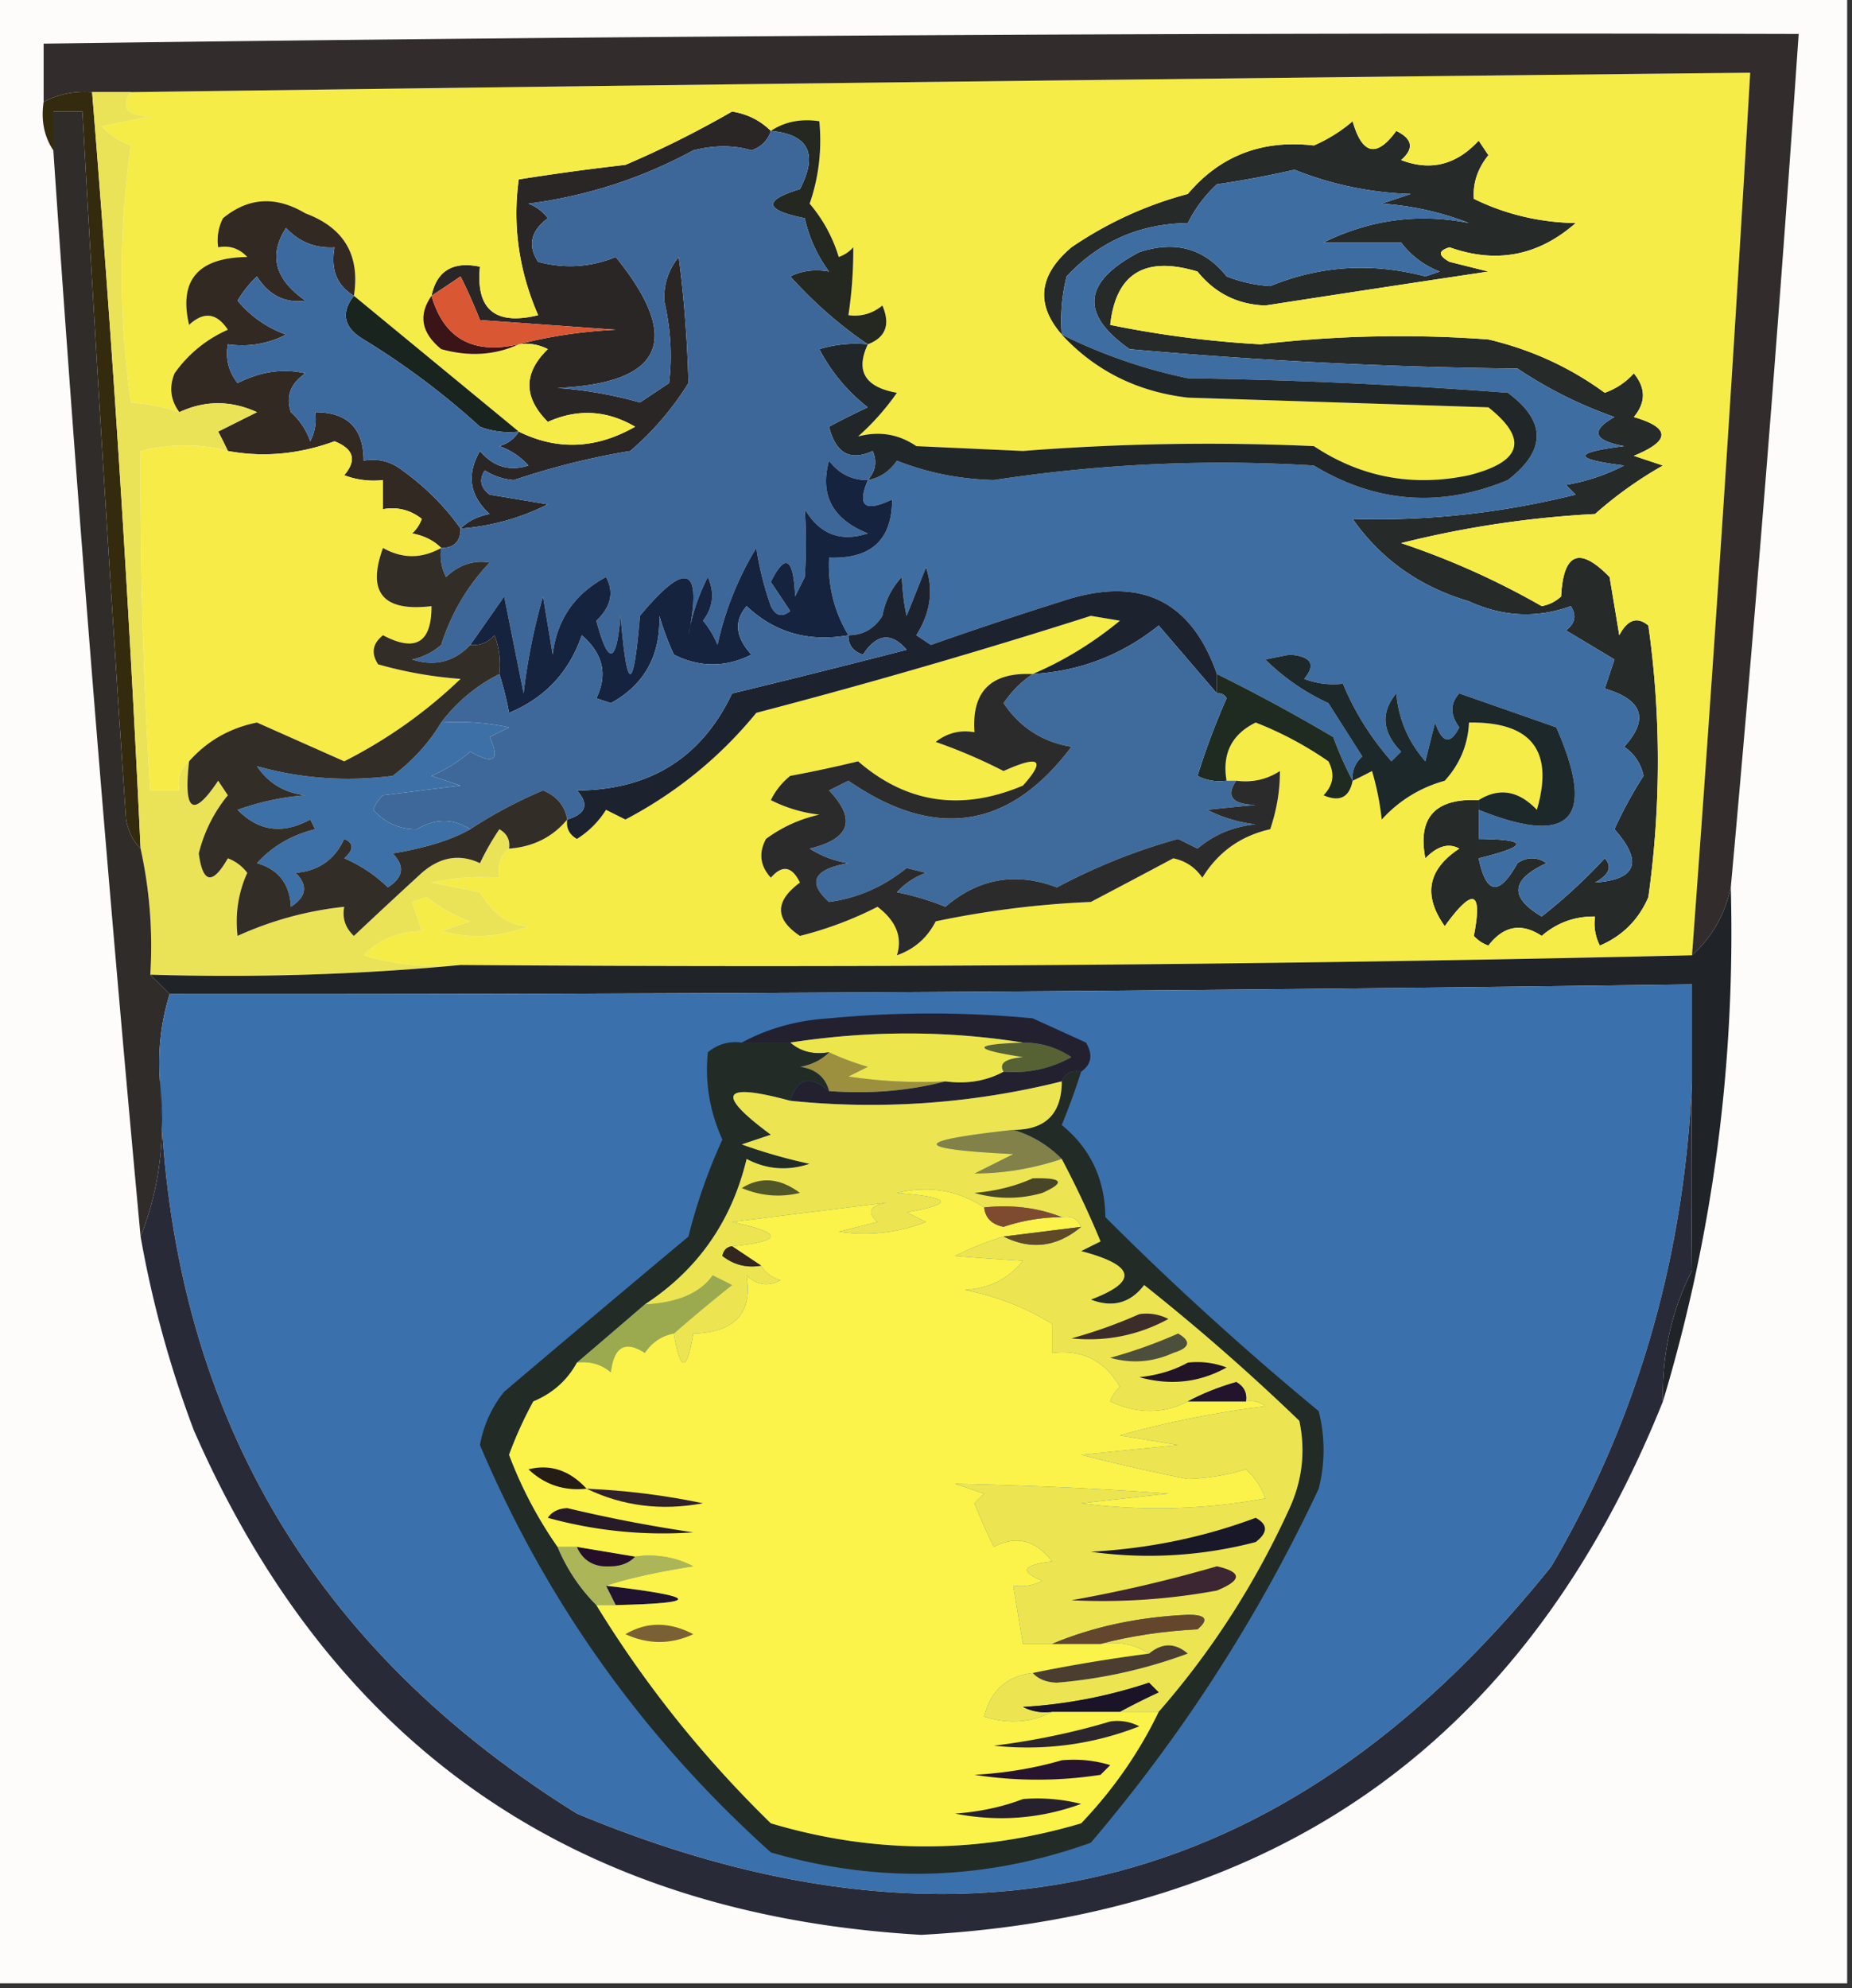 <svg xmlns="http://www.w3.org/2000/svg" width="191" height="205" style="shape-rendering:geometricPrecision;text-rendering:geometricPrecision;image-rendering:optimizeQuality;fill-rule:evenodd;clip-rule:evenodd"><rect width="100%" height="100%" fill="#333333" stroke="none"/><path style="opacity:1" fill="#fdfcfb" d="M-.5-.5h191v205H-.5V-.5z"/><path style="opacity:1" fill="#2a2626" d="M79.5 13.5c-.311.978-.978 1.645-2 2-1.826-.544-3.826-.544-6 0-5.3 2.88-10.966 4.714-17 5.5a4.452 4.452 0 0 1 2 1.5c-1.77 1.32-2.103 2.82-1 4.5 2.73.728 5.397.562 8-.5 6.907 8.515 4.907 13.015-6 13.5 2.926.218 5.76.718 8.5 1.5l3-2c.337-2.769.17-5.602-.5-8.5-.046-1.728.454-3.228 1.5-4.5.547 4.195.88 8.529 1 13a30.243 30.243 0 0 1-6 7 76.919 76.919 0 0 0-12 3 6.288 6.288 0 0 1-3-1c-.617.95-.45 1.782.5 2.5l6 1a23.898 23.898 0 0 1-9 2.5c.763-.768 1.763-1.268 3-1.5-2.076-1.884-2.41-4.05-1-6.5 1.369 1.624 3.035 2.124 5 1.5a7.291 7.291 0 0 0-3-2c.916-.278 1.583-.778 2-1.5 3.968 1.963 7.968 1.797 12-.5-2.923-1.71-5.923-1.877-9-.5-2.535-2.542-2.535-5.042 0-7.5a4.932 4.932 0 0 0-3-.5c3.141-.821 6.475-1.321 10-1.5l-14-1a54.513 54.513 0 0 0-2-4.5 186.2 186.2 0 0 1-3 2c.548-2.584 2.215-3.584 5-3-.438 4.408 1.562 6.075 6 5-1.987-4.575-2.654-9.242-2-14a247.5 247.5 0 0 1 11-1.5c3.793-1.626 7.46-3.46 11-5.5 1.573.252 2.906.918 4 2z"/><path style="opacity:1" fill="#262a28" d="M152.5 82.5v4c5.182.057 5.182.724 0 2 .775 3.751 2.109 3.918 4 .5 1-.667 2-.667 3 0-3.691 1.69-3.857 3.524-.5 5.5a55.927 55.927 0 0 0 6.5-6c.793.855.46 1.689-1 2.5 4.303-.312 4.969-2.145 2-5.5a43.3 43.3 0 0 1 3-5.5c-.259-1.261-.926-2.261-2-3 2.594-2.848 1.927-4.848-2-6l1-3-5-3c.951-.718 1.117-1.55.5-2.5-3.509 1.266-7.009 1.1-10.5-.5-5.075-1.495-9.075-4.328-12-8.5 7.645.244 15.311-.59 23-2.5l-1-1a20.625 20.625 0 0 0 6-2c-5.333-.667-5.333-1.333 0-2-3.168-.582-3.501-1.582-1-3a44.357 44.357 0 0 1-10-5 508.95 508.95 0 0 1-40-2c-5.155-3.617-4.822-6.95 1-10 3.705-1.223 6.705-.39 9 2.5a14.98 14.98 0 0 0 4.5 1c5.159-2.114 10.492-2.447 16-1l1.5-.5a8.908 8.908 0 0 1-4-3h-8c4.824-2.368 9.824-3.035 15-2a29.948 29.948 0 0 0-9-2l3-1a35.08 35.08 0 0 1-12-2.5 100.677 100.677 0 0 1-8 1.5 13.923 13.923 0 0 0-3 4c-4.965.067-9.132 1.9-12.5 5.5a18.452 18.452 0 0 0-.5 6c-2.721-3.131-2.387-6.131 1-9a38.933 38.933 0 0 1 12-5.5c3.34-3.95 7.673-5.617 13-5a15.653 15.653 0 0 0 4-2.5c.979 3.453 2.479 3.786 4.5 1 1.688.825 1.855 1.825.5 3 3.025 1.174 5.692.507 8-2l1 1.5c-1.115 1.393-1.615 2.893-1.5 4.5 3.267 1.601 6.767 2.434 10.5 2.5-3.849 3.383-8.182 4.216-13 2.5-1.196.346-1.196.846 0 1.5l4 1a4586.247 4586.247 0 0 0-23 3.5c-2.87-.102-5.203-1.268-7-3.5-5.423-1.638-8.423.195-9 5.5a106.437 106.437 0 0 0 15.5 2 123.93 123.93 0 0 1 23.5-.5c4.415 1.042 8.415 2.876 12 5.5a7.292 7.292 0 0 0 3-2c1.247 1.506 1.247 3.006 0 4.5 3.799 1.114 3.799 2.447 0 4l3 1a40.954 40.954 0 0 0-7 5 104.392 104.392 0 0 0-20 3 80.6 80.6 0 0 1 14.5 6.5 3.942 3.942 0 0 0 2-1c.237-4.516 1.903-5.182 5-2l1 6c.853-1.625 1.853-1.958 3-1 1.305 9.29 1.305 18.623 0 28-1 2.333-2.667 4-5 5a4.934 4.934 0 0 1-.5-3c-2.1-.023-3.933.644-5.5 2-2.098-1.378-3.932-1.044-5.5 1a3.646 3.646 0 0 1-1.5-1c.918-4.703-.082-5.037-3-1-2.262-3.19-1.762-5.856 1.5-8-1.087-.605-2.254-.272-3.5 1-.817-4.211 1.016-6.211 5.5-6z"/><path style="opacity:1" fill="#3e6da2" d="M152.5 83.5c9.515 3.83 12.181.997 8-8.5a19337.67 19337.67 0 0 0-10-3.5c-.952 1.033-.952 2.2 0 3.5-.924 1.811-1.757 1.645-2.5-.5l-1 4c-1.751-1.99-2.751-4.323-3-7-1.631 1.98-1.465 3.98.5 6l-1 1c-2.149-2.458-3.816-5.125-5-8a8.435 8.435 0 0 1-4-.5c1.241-1.487.741-2.32-1.5-2.5l-2.5.5a22.716 22.716 0 0 0 6.5 4.5l3.5 5.5c-.752.67-1.086 1.504-1 2.5a36.287 36.287 0 0 1-2-4.5 182.87 182.87 0 0 0-12-6.5c-2.677-7.671-8.01-10.171-16-7.5A417.585 417.585 0 0 0 96 66.5l-1.5-1c1.461-2.31 1.794-4.644 1-7l-2 5c-.249-1.082-.415-2.415-.5-4-1.044 1.123-1.71 2.456-2 4-.816 1.323-1.983 1.99-3.5 2-1.468-2.416-2.135-5.083-2-8 4.343.153 6.51-1.847 6.5-6-2.808 1.36-3.64.693-2.5-2 1.235-.221 2.235-.888 3-2 3.138 1.244 6.472 1.911 10 2a155.382 155.382 0 0 1 33-1.5c6.417 3.875 13.084 4.375 20 1.5 3.98-3.065 3.98-6.065 0-9a546.726 546.726 0 0 0-33-1.5 53.816 53.816 0 0 1-13-4.5 18.452 18.452 0 0 1 .5-6c3.368-3.6 7.535-5.433 12.5-5.5a13.923 13.923 0 0 1 3-4c2.688-.392 5.355-.892 8-1.5a35.08 35.08 0 0 0 12 2.5l-3 1c3.123.206 6.123.873 9 2-5.176-1.035-10.176-.368-15 2h8a8.908 8.908 0 0 0 4 3l-1.5.5c-5.508-1.447-10.841-1.114-16 1a14.98 14.98 0 0 1-4.5-1c-2.295-2.89-5.295-3.723-9-2.5-5.822 3.05-6.155 6.383-1 10a508.95 508.95 0 0 0 40 2 44.357 44.357 0 0 0 10 5c-2.501 1.418-2.168 2.418 1 3-5.333.667-5.333 1.333 0 2a20.625 20.625 0 0 1-6 2l1 1c-7.689 1.91-15.355 2.744-23 2.5 2.925 4.172 6.925 7.005 12 8.5 3.491 1.6 6.991 1.766 10.5.5.617.95.451 1.782-.5 2.5l5 3-1 3c3.927 1.152 4.594 3.152 2 6 1.074.739 1.741 1.739 2 3a43.3 43.3 0 0 0-3 5.5c2.969 3.355 2.303 5.188-2 5.5 1.46-.811 1.793-1.645 1-2.5a55.927 55.927 0 0 1-6.5 6c-3.357-1.976-3.191-3.81.5-5.5-1-.667-2-.667-3 0-1.891 3.418-3.225 3.251-4-.5 5.182-1.276 5.182-1.943 0-2v-3z"/><path style="opacity:1" fill="#f6ec48" d="M174.5 98.5a4132.845 4132.845 0 0 1-127 1 25.87 25.87 0 0 1-10-1c1.559-1.63 3.559-2.464 6-2.5l-1-3 1.5-.5a15.91 15.91 0 0 0 4.5 2.5l-3 1c3.054.821 6.054.655 9-.5-1.963-.03-3.63-1.197-5-3.5l-5-1a24.939 24.939 0 0 1 7-.5c-.237-1.291.096-2.291 1-3 2.488-.183 4.488-1.183 6-3-.13.876.203 1.543 1 2a9.427 9.427 0 0 0 3-3l2 1c5.262-2.765 9.762-6.432 13.5-11a679.413 679.413 0 0 0 34.5-10l3 .5c-2.798 2.305-5.798 4.138-9 5.5-4.306-.197-6.306 1.803-6 6-1.478-.262-2.811.071-4 1a55.177 55.177 0 0 1 7 3c3.72-1.675 4.386-1.175 2 1.5-6.323 2.67-11.99 1.838-17-2.5a130.58 130.58 0 0 1-7 1.5 7.253 7.253 0 0 0-2 2.5 14.73 14.73 0 0 0 5 1.5 14.437 14.437 0 0 0-5.5 2.5c-.78 1.444-.614 2.777.5 4 1.175-1.355 2.175-1.188 3 .5-2.605 1.93-2.605 3.764 0 5.5a37.517 37.517 0 0 0 8-3c1.922 1.46 2.59 3.127 2 5 1.803-.637 3.136-1.803 4-3.5a97.754 97.754 0 0 1 16-2c2.823-1.483 5.657-2.983 8.5-4.5 1.261.26 2.261.926 3 2 1.625-2.647 3.959-4.314 7-5 .681-2.03 1.014-4.03 1-6-1.356.88-2.856 1.213-4.5 1h-1c-.478-2.778.522-4.778 3-6a36.265 36.265 0 0 1 7.5 4c.684 1.284.517 2.45-.5 3.5 1.657.725 2.657.225 3-1.5.65-.304 1.317-.637 2-1a28.712 28.712 0 0 1 1 5c1.791-1.96 3.957-3.293 6.5-4 1.559-1.717 2.392-3.717 2.5-6 6.446-.087 8.78 2.913 7 9-1.895-1.986-3.895-2.319-6-1-4.484-.211-6.317 1.789-5.5 6 1.246-1.272 2.413-1.605 3.5-1-3.262 2.144-3.762 4.81-1.5 8 2.918-4.037 3.918-3.703 3 1 .414.457.914.79 1.5 1 1.568-2.044 3.402-2.378 5.5-1 1.567-1.356 3.4-2.023 5.5-2a4.934 4.934 0 0 0 .5 3c2.333-1 4-2.667 5-5 1.305-9.377 1.305-18.71 0-28-1.147-.958-2.147-.625-3 1l-1-6c-3.097-3.182-4.763-2.516-5 2a3.942 3.942 0 0 1-2 1 80.6 80.6 0 0 0-14.5-6.5 104.392 104.392 0 0 1 20-3 40.954 40.954 0 0 1 7-5l-3-1c3.799-1.553 3.799-2.886 0-4 1.247-1.494 1.247-2.994 0-4.5a7.292 7.292 0 0 1-3 2c-3.585-2.624-7.585-4.458-12-5.5a123.93 123.93 0 0 0-23.5.5 106.437 106.437 0 0 1-15.5-2c.577-5.305 3.577-7.138 9-5.5 1.797 2.232 4.13 3.398 7 3.5 7.703-1.192 15.37-2.359 23-3.5l-4-1c-1.196-.654-1.196-1.154 0-1.5 4.818 1.716 9.151.883 13-2.5-3.733-.066-7.233-.899-10.5-2.5-.115-1.607.385-3.107 1.5-4.5l-1-1.5c-2.308 2.507-4.975 3.174-8 2 1.355-1.175 1.188-2.175-.5-3-2.021 2.786-3.521 2.453-4.5-1a15.653 15.653 0 0 1-4 2.5c-5.327-.617-9.66 1.05-13 5a38.933 38.933 0 0 0-12 5.5c-3.387 2.869-3.721 5.869-1 9 3.443 3.722 7.777 5.889 13 6.5l31 1c4.14 3.278 3.473 5.612-2 7-5.804 1.224-11.138.224-16-3a244.585 244.585 0 0 0-30 .5l-11-.5c-1.807-1.236-3.807-1.57-6-1a25.522 25.522 0 0 0 4-4.5c-3.295-.578-4.295-2.245-3-5 1.844-.704 2.344-2.037 1.5-4-1.011.837-2.178 1.17-3.5 1 .351-2.37.518-4.703.5-7-.414.457-.914.79-1.5 1a15.268 15.268 0 0 0-3-5.5c.944-2.72 1.277-5.553 1-8.5-1.915-.284-3.581.049-5 1-1.094-1.082-2.427-1.748-4-2a104.387 104.387 0 0 1-11 5.5 247.5 247.5 0 0 0-11 1.5c-.654 4.758.013 9.425 2 14-4.438 1.075-6.438-.592-6-5-2.785-.584-4.452.416-5 3-1.387 1.989-1.053 3.822 1 5.5 2.867.8 5.534.634 8-.5a4.932 4.932 0 0 1 3 .5c-2.535 2.458-2.535 4.958 0 7.5 3.077-1.377 6.077-1.21 9 .5-4.032 2.297-8.032 2.463-12 .5l-17-14c.654-4.183-1.012-7.016-5-8.5-3.05-1.82-5.883-1.653-8.5.5a4.932 4.932 0 0 0-.5 3c1.175-.219 2.175.114 3 1-5.079.058-7.079 2.392-6 7 1.517-1.41 2.85-1.244 4 .5a13.192 13.192 0 0 0-5.5 4.5c-.58 1.428-.412 2.762.5 4a20.677 20.677 0 0 0-5-1c-1.265-8.876-1.265-17.71 0-26.5a7.291 7.291 0 0 1-3-2l5-1c-2.435-.075-3.102-.908-2-2.5 55.665-.752 111.332-1.419 167-2a5590.563 5590.563 0 0 1-6 91z"/><path style="opacity:1" fill="#322d2c" d="M178.5 91.5c-.605 2.805-1.938 5.139-4 7a5590.563 5590.563 0 0 0 6-91c-55.668.581-111.335 1.248-167 2h-4c-1.792-.134-3.458.2-5 1v-6c60.33-.823 120.663-1.156 181-1a3978.143 3978.143 0 0 1-7 88z"/><path style="opacity:1" fill="#3a1417" d="M44.5 30.5c1.28 4.42 4.28 6.087 9 5-2.466 1.134-5.133 1.3-8 .5-2.053-1.678-2.387-3.511-1-5.5z"/><path style="opacity:1" fill="#242820" d="M79.5 13.5c1.419-.951 3.085-1.284 5-1 .277 2.947-.056 5.78-1 8.5a15.268 15.268 0 0 1 3 5.5 3.646 3.646 0 0 0 1.5-1 45.312 45.312 0 0 1-.5 7c1.322.17 2.489-.163 3.5-1 .844 1.963.344 3.296-1.5 4-2.85-1.922-5.517-4.256-8-7 1.216-.596 2.55-.763 4-.5a14.437 14.437 0 0 1-2.5-5.5c-4.168-.836-4.335-1.836-.5-3 1.895-3.643.895-5.643-3-6z"/><path style="opacity:1" fill="#da5734" d="M53.5 35.5c-4.72 1.087-7.72-.58-9-5a186.2 186.2 0 0 0 3-2c.744 1.49 1.41 2.99 2 4.5l14 1c-3.525.179-6.859.679-10 1.5z"/><path style="opacity:1" fill="#322923" d="M36.5 30.5c-1.756-1.052-2.423-2.719-2-5-1.983.117-3.65-.55-5-2-1.823 2.813-1.156 5.313 2 7.5-2.102.283-3.768-.55-5-2.5a11.383 11.383 0 0 0-2 2.5 11.497 11.497 0 0 0 5 3.5 9.864 9.864 0 0 1-6 1c-.262 1.478.071 2.811 1 4 2.403-1.204 4.736-1.538 7-1-1.54 1.032-2.04 2.365-1.5 4a7.291 7.291 0 0 1 2 3c.483-.948.65-1.948.5-3 3.333 0 5 1.667 5 5 1.478-.262 2.811.071 4 1 2.382 1.715 4.382 3.715 6 6 0 1.333-.667 2-2 2-.763-.768-1.763-1.268-3-1.5.457-.414.79-.914 1-1.5-1.189-.929-2.522-1.262-4-1v-3a8.434 8.434 0 0 1-4-.5c1.321-1.544.988-2.711-1-3.5-3.687 1.345-7.354 1.678-11 1a44.358 44.358 0 0 0-1-2l4-2c-2.699-1.23-5.365-1.23-8 0-.912-1.238-1.08-2.572-.5-4a13.192 13.192 0 0 1 5.5-4.5c-1.15-1.744-2.483-1.91-4-.5-1.079-4.608.921-6.942 6-7-.825-.886-1.825-1.219-3-1a4.932 4.932 0 0 1 .5-3c2.617-2.153 5.45-2.32 8.5-.5 3.988 1.484 5.654 4.317 5 8.5z"/><path style="opacity:1" fill="#1a241e" d="m36.5 30.5 17 14a8.434 8.434 0 0 1-4-.5 78.713 78.713 0 0 0-12-9c-2.048-1.226-2.381-2.726-1-4.5z"/><path style="opacity:1" fill="#3d6a9e" d="M36.5 30.5c-1.381 1.774-1.048 3.274 1 4.5a78.713 78.713 0 0 1 12 9 8.434 8.434 0 0 0 4 .5c-.417.722-1.084 1.222-2 1.5a7.291 7.291 0 0 1 3 2c-1.965.624-3.631.124-5-1.5-1.41 2.45-1.076 4.616 1 6.5-1.237.232-2.237.732-3 1.5-1.618-2.285-3.618-4.285-6-6-1.189-.929-2.522-1.262-4-1 0-3.333-1.667-5-5-5a4.932 4.932 0 0 1-.5 3 7.291 7.291 0 0 0-2-3c-.54-1.635-.04-2.968 1.5-4-2.264-.538-4.597-.204-7 1-.929-1.189-1.262-2.522-1-4a9.864 9.864 0 0 0 6-1 11.497 11.497 0 0 1-5-3.5 11.383 11.383 0 0 1 2-2.5c1.232 1.95 2.898 2.783 5 2.5-3.156-2.187-3.823-4.687-2-7.5 1.35 1.45 3.017 2.117 5 2-.423 2.281.244 3.948 2 5z"/><path style="opacity:1" fill="#342b0e" d="M9.5 9.5a2296.211 2296.211 0 0 1 5 78c-.768-.763-1.268-1.763-1.5-3a6224.22 6224.22 0 0 1-4.5-73h-3v4c-.951-1.419-1.284-3.085-1-5 1.542-.8 3.208-1.134 5-1z"/><path style="opacity:1" fill="#212728" d="M109.5 34.5a53.816 53.816 0 0 0 13 4.5c11.015.168 22.015.668 33 1.5 3.98 2.935 3.98 5.935 0 9-6.916 2.875-13.583 2.375-20-1.5a155.382 155.382 0 0 0-33 1.5c-3.528-.089-6.862-.756-10-2-.765 1.112-1.765 1.779-3 2 .803-.923.97-1.923.5-3-2.306 1.081-3.806.248-4.5-2.5a67.683 67.683 0 0 1 4-2 18.245 18.245 0 0 1-5-6c1.634-.493 3.3-.66 5-.5-1.295 2.755-.295 4.422 3 5a25.522 25.522 0 0 1-4 4.5c2.193-.57 4.193-.236 6 1l11 .5c9.996-.78 19.996-.947 30-.5 4.862 3.224 10.196 4.224 16 3 5.473-1.388 6.14-3.722 2-7l-31-1c-5.223-.611-9.557-2.778-13-6.5z"/><path style="opacity:1" fill="#eae357" d="M9.5 9.5h4c-1.102 1.592-.435 2.425 2 2.5l-5 1a7.291 7.291 0 0 0 3 2c-1.265 8.79-1.265 17.624 0 26.5 1.716.129 3.383.462 5 1 2.635-1.23 5.301-1.23 8 0l-4 2c.363.684.696 1.35 1 2-2.858-.773-5.858-.773-9 0a511.487 511.487 0 0 0 1 35h3c-.237-1.291.096-2.291 1-3-.593 5.219.407 5.886 3 2l1 1.5a15.12 15.12 0 0 0-3 6c.415 3.106 1.415 3.272 3 .5a4.452 4.452 0 0 1 2 1.5c-.923 2.04-1.256 4.207-1 6.5a35.435 35.435 0 0 1 11-3c-.219 1.175.114 2.175 1 3a707.533 707.533 0 0 1 7-6.5c1.902-1.651 3.902-1.984 6-1a26.61 26.61 0 0 1 2-3.5c.797.457 1.13 1.124 1 2-.904.709-1.237 1.709-1 3a24.939 24.939 0 0 0-7 .5l5 1c1.37 2.303 3.037 3.47 5 3.5-2.946 1.155-5.946 1.321-9 .5l3-1a15.91 15.91 0 0 1-4.5-2.5l-1.5.5 1 3c-2.441.036-4.441.87-6 2.5a25.87 25.87 0 0 0 10 1c-10.487.994-21.154 1.328-32 1a46.797 46.797 0 0 0-1-13 2296.211 2296.211 0 0 0-5-78z"/><path style="opacity:1" fill="#3d6798" d="M79.5 13.5c3.895.357 4.895 2.357 3 6-3.835 1.164-3.668 2.164.5 3a14.437 14.437 0 0 0 2.5 5.5c-1.45-.263-2.784-.096-4 .5 2.483 2.744 5.15 5.078 8 7-1.7-.16-3.366.007-5 .5a18.245 18.245 0 0 0 5 6 67.683 67.683 0 0 0-4 2c.694 2.748 2.194 3.581 4.5 2.5.47 1.077.303 2.077-.5 3-1.643.02-2.976-.647-4-2-.98 3.537.354 6.037 4 7.5-2.808.92-4.975.087-6.5-2.5a52.61 52.61 0 0 1 0 7l-1 2c-.166-4.011-1-4.511-2.5-1.5l2 3c-.832.688-1.498.521-2-.5a32.412 32.412 0 0 1-1.5-6 32.466 32.466 0 0 0-4 10 9.468 9.468 0 0 0-1.5-2.5c1.054-1.388 1.22-2.888.5-4.5a20.627 20.627 0 0 0-2 6c1.458-7.1-.208-7.768-5-2-.667 8-1.333 8-2 0-.428 4.998-1.26 5.165-2.5.5 1.514-1.439 1.847-2.939 1-4.5-3.237 1.732-5.07 4.398-5.5 8l-1-6a62.65 62.65 0 0 0-2 10l-2-10a712.541 712.541 0 0 1-3.5 5c-1.66 1.748-3.66 2.248-6 1.5a6.807 6.807 0 0 0 3-1.5c1.025-3.237 2.691-6.07 5-8.5-1.663-.265-3.163.235-4.5 1.5a4.932 4.932 0 0 1-.5-3c1.333 0 2-.667 2-2a23.898 23.898 0 0 0 9-2.5l-6-1c-.95-.718-1.117-1.55-.5-2.5a6.288 6.288 0 0 0 3 1 76.919 76.919 0 0 1 12-3 30.243 30.243 0 0 0 6-7c-.12-4.471-.453-8.805-1-13-1.046 1.272-1.546 2.772-1.5 4.5.67 2.898.837 5.731.5 8.5l-3 2a42.336 42.336 0 0 0-8.5-1.5c10.907-.485 12.907-4.985 6-13.5-2.603 1.062-5.27 1.228-8 .5-1.103-1.68-.77-3.18 1-4.5a4.452 4.452 0 0 0-2-1.5c6.034-.786 11.7-2.62 17-5.5 2.174-.544 4.174-.544 6 0 1.022-.355 1.689-1.022 2-2z"/><path style="opacity:1" fill="#f7eb48" d="M23.5 46.5c3.646.678 7.313.345 11-1 1.988.789 2.321 1.956 1 3.5a8.434 8.434 0 0 0 4 .5v3c1.478-.262 2.811.071 4 1a3.646 3.646 0 0 1-1 1.5c1.237.232 2.237.732 3 1.5-2.018 1.123-4.018 1.123-6 0-1.676 4.59-.01 6.59 5 6 .016 3.774-1.65 4.774-5 3-1.083.865-1.25 1.865-.5 3a42.336 42.336 0 0 0 8.5 1.5 49.645 49.645 0 0 1-12 8.5l-9-4c-2.813.57-5.146 1.904-7 4-.904.709-1.237 1.709-1 3h-3a511.487 511.487 0 0 1-1-35c3.142-.773 6.142-.773 9 0z"/><path style="opacity:1" fill="#15233e" d="M89.5 49.5c-1.14 2.693-.308 3.36 2.5 2 .01 4.153-2.157 6.153-6.5 6-.135 2.917.532 5.584 2 8-4.103.73-7.603-.27-10.5-3-1.328 1.522-1.162 3.19.5 5-2.667 1.333-5.333 1.333-8 0a28.83 28.83 0 0 1-1.5-4c.121 4.1-1.546 7.1-5 9l-1.5-.5c1.194-2.444.694-4.611-1.5-6.5-1.301 3.801-3.801 6.468-7.5 8a32.05 32.05 0 0 0-1-4 8.434 8.434 0 0 0-.5-4c-.67.752-1.504 1.086-2.5 1a712.541 712.541 0 0 0 3.5-5l2 10a62.65 62.65 0 0 1 2-10l1 6c.43-3.602 2.263-6.268 5.5-8 .847 1.561.514 3.061-1 4.5 1.24 4.665 2.072 4.498 2.5-.5.667 8 1.333 8 2 0 4.792-5.768 6.458-5.1 5 2a20.627 20.627 0 0 1 2-6c.72 1.612.554 3.112-.5 4.5a9.468 9.468 0 0 1 1.5 2.5 32.466 32.466 0 0 1 4-10c.31 2.056.81 4.056 1.5 6 .502 1.021 1.168 1.188 2 .5l-2-3c1.5-3.011 2.334-2.511 2.5 1.5l1-2a52.61 52.61 0 0 0 0-7c1.525 2.587 3.692 3.42 6.5 2.5-3.646-1.463-4.98-3.963-4-7.5 1.024 1.353 2.357 2.02 4 2z"/><path style="opacity:1" fill="#1d232e" d="M125.5 69.5v2a2968.346 2968.346 0 0 0-6-7c-3.804 3.046-8.138 4.713-13 5 3.202-1.362 6.202-3.195 9-5.5l-3-.5a679.413 679.413 0 0 1-34.5 10c-3.738 4.568-8.238 8.235-13.5 11l-2-1a9.427 9.427 0 0 1-3 3c-.797-.457-1.13-1.124-1-2 1.944-.578 2.277-1.578 1-3 7.526-.04 12.859-3.374 16-10a1229.556 1229.556 0 0 0 18-4.5c-1.57-1.836-3.07-1.67-4.5.5-1.03-.336-1.53-1.003-1.5-2 1.517-.01 2.684-.677 3.5-2 .29-1.544.956-2.877 2-4 .085 1.585.251 2.918.5 4l2-5c.794 2.356.461 4.69-1 7l1.5 1a417.585 417.585 0 0 1 13.5-4.5c7.99-2.671 13.323-.171 16 7.5z"/><path style="opacity:1" fill="#302c2a" d="M14.5 87.5a46.797 46.797 0 0 1 1 13l2 2c-.902 2.891-1.236 5.891-1 9 .613 5.771-.054 11.104-2 16a4478.445 4478.445 0 0 1-9-112v-4h3a6224.22 6224.22 0 0 0 4.5 73c.232 1.237.732 2.237 1.5 3z"/><path style="opacity:1" fill="#3d6899" d="M87.5 65.5c-.03.997.47 1.664 1.5 2 1.43-2.17 2.93-2.336 4.5-.5a1229.556 1229.556 0 0 1-18 4.5c-3.141 6.626-8.474 9.96-16 10 1.277 1.422.944 2.422-1 3-.25-1.422-1.083-2.422-2.5-3-2.732 1.165-5.232 2.498-7.5 4-1.763-1.13-3.596-1.13-5.5 0-1.812.007-3.312-.66-4.5-2a3.646 3.646 0 0 1 1-1.5l8-1-3-1a15.653 15.653 0 0 0 4-2.5c2.436 1.39 3.102.89 2-1.5l2-1a24.939 24.939 0 0 0-7-.5 16.989 16.989 0 0 1 6-5 32.05 32.05 0 0 1 1 4c3.699-1.532 6.199-4.199 7.5-8 2.194 1.889 2.694 4.056 1.5 6.5l1.5.5c3.454-1.9 5.121-4.9 5-9a28.83 28.83 0 0 0 1.5 4c2.667 1.333 5.333 1.333 8 0-1.662-1.81-1.828-3.478-.5-5 2.897 2.73 6.397 3.73 10.5 3z"/><path style="opacity:1" fill="#1f2b20" d="M125.5 69.5a182.87 182.87 0 0 1 12 6.5 36.287 36.287 0 0 0 2 4.5c-.343 1.725-1.343 2.225-3 1.5 1.017-1.05 1.184-2.216.5-3.5a36.265 36.265 0 0 0-7.5-4c-2.478 1.222-3.478 3.222-3 6a4.932 4.932 0 0 1-3-.5 75.56 75.56 0 0 1 3-8c-.228-.399-.562-.565-1-.5v-2z"/><path style="opacity:1" fill="#1d282b" d="M152.5 83.5v-1c2.105-1.319 4.105-.986 6 1 1.78-6.087-.554-9.087-7-9-.108 2.283-.941 4.283-2.5 6-2.543.707-4.709 2.04-6.5 4a28.712 28.712 0 0 0-1-5c-.683.363-1.35.696-2 1-.086-.996.248-1.83 1-2.5l-3.5-5.5a22.716 22.716 0 0 1-6.5-4.5l2.5-.5c2.241.18 2.741 1.013 1.5 2.5a8.435 8.435 0 0 0 4 .5c1.184 2.875 2.851 5.542 5 8l1-1c-1.965-2.02-2.131-4.02-.5-6 .249 2.677 1.249 5.01 3 7l1-4c.743 2.145 1.576 2.311 2.5.5-.952-1.3-.952-2.467 0-3.5 3.339 1.168 6.672 2.334 10 3.5 4.181 9.497 1.515 12.33-8 8.5z"/><path style="opacity:1" fill="#3d70a6" d="M45.5 74.5c2.357-.163 4.69.003 7 .5l-2 1c1.102 2.39.436 2.89-2 1.5a15.653 15.653 0 0 1-4 2.5l3 1-8 1c-.457.414-.79.914-1 1.5 1.188 1.34 2.688 2.007 4.5 2 1.904-1.13 3.737-1.13 5.5 0-1.876 1.087-4.542 1.92-8 2.5 1.284 1.297 1.117 2.464-.5 3.5a14.754 14.754 0 0 0-4.5-3c1.006-.896 1.006-1.562 0-2-.972 2.136-2.64 3.303-5 3.5 1.284 1.297 1.117 2.464-.5 3.5-.11-2.348-1.277-3.848-3.5-4.5 1.59-1.745 3.59-2.912 6-3.5l-.5-1c-2.837 1.553-5.337 1.22-7.5-1a26.706 26.706 0 0 1 7-1.5c-2.163-.245-3.83-1.245-5-3 4.51 1.275 9.177 1.609 14 1 2.09-1.588 3.757-3.422 5-5.5z"/><path style="opacity:1" fill="#3e6b9c" d="M125.5 71.5c.438-.065.772.101 1 .5a75.56 75.56 0 0 0-3 8c.948.483 1.948.65 3 .5h1c-1.102 1.592-.435 2.425 2 2.5-1.924.18-3.591.346-5 .5a14.729 14.729 0 0 0 5 1.5c-2.28.212-4.28 1.045-6 2.5l-2-1a61.188 61.188 0 0 0-12.5 5c-4.227-1.602-8.061-.935-11.5 2a28.04 28.04 0 0 0-5-1.5 7.291 7.291 0 0 1 3-2l-2-.5c-2.406 1.942-5.073 3.109-8 3.5-2.268-2.032-1.602-3.365 2-4a10.253 10.253 0 0 1-4-1.5c4.181-1.006 4.848-3.006 2-6l2-1c8.935 6.176 16.601 5.01 23-3.5-2.98-.49-5.313-1.99-7-4.5.84-1.235 1.84-2.235 3-3 4.862-.287 9.196-1.954 13-5 2.023 2.353 4.023 4.686 6 7z"/><path style="opacity:1" fill="#322d27" d="M45.5 56.5a4.932 4.932 0 0 0 .5 3c1.337-1.265 2.837-1.765 4.5-1.5-2.309 2.43-3.975 5.263-5 8.5a6.807 6.807 0 0 1-3 1.5c2.34.748 4.34.248 6-1.5.996.086 1.83-.248 2.5-1a8.434 8.434 0 0 1 .5 4 16.989 16.989 0 0 0-6 5c-1.243 2.078-2.91 3.912-5 5.5-4.823.609-9.49.275-14-1 1.17 1.755 2.837 2.755 5 3-2.4.186-4.734.686-7 1.5 2.163 2.22 4.663 2.553 7.5 1l.5 1c-2.41.588-4.41 1.755-6 3.5 2.223.652 3.39 2.152 3.5 4.5 1.617-1.036 1.784-2.203.5-3.5 2.36-.197 4.028-1.364 5-3.5 1.006.438 1.006 1.104 0 2a14.754 14.754 0 0 1 4.5 3c1.617-1.036 1.784-2.203.5-3.5 3.458-.58 6.124-1.413 8-2.5 2.268-1.502 4.768-2.835 7.5-4 1.417.578 2.25 1.578 2.5 3-1.512 1.817-3.512 2.817-6 3 .13-.876-.203-1.543-1-2a26.61 26.61 0 0 0-2 3.5c-2.098-.984-4.098-.651-6 1a707.533 707.533 0 0 0-7 6.5c-.886-.825-1.219-1.825-1-3a35.435 35.435 0 0 0-11 3c-.256-2.293.077-4.46 1-6.5a4.452 4.452 0 0 0-2-1.5c-1.585 2.772-2.585 2.606-3-.5a15.12 15.12 0 0 1 3-6l-1-1.5c-2.593 3.886-3.593 3.219-3-2 1.854-2.096 4.187-3.43 7-4l9 4a49.645 49.645 0 0 0 12-8.5 42.336 42.336 0 0 1-8.5-1.5c-.75-1.135-.583-2.135.5-3 3.35 1.774 5.016.774 5-3-5.01.59-6.676-1.41-5-6 1.982 1.123 3.982 1.123 6 0z"/><path style="opacity:1" fill="#2c2b2b" d="M106.5 69.5c-1.16.765-2.16 1.765-3 3 1.687 2.51 4.02 4.01 7 4.5-6.399 8.51-14.065 9.676-23 3.5l-2 1c2.848 2.994 2.181 4.994-2 6a10.253 10.253 0 0 0 4 1.5c-3.602.635-4.268 1.968-2 4 2.927-.391 5.594-1.558 8-3.5l2 .5a7.291 7.291 0 0 0-3 2 28.04 28.04 0 0 1 5 1.5c3.439-2.935 7.273-3.602 11.5-2a61.188 61.188 0 0 1 12.5-5l2 1c1.72-1.455 3.72-2.288 6-2.5a14.729 14.729 0 0 1-5-1.5c1.409-.154 3.076-.32 5-.5-2.435-.075-3.102-.908-2-2.5 1.644.213 3.144-.12 4.5-1 .014 1.97-.319 3.97-1 6-3.041.686-5.375 2.353-7 5-.739-1.074-1.739-1.74-3-2a1516.075 1516.075 0 0 1-8.5 4.5 97.754 97.754 0 0 0-16 2c-.864 1.697-2.197 2.863-4 3.5.59-1.873-.078-3.54-2-5a37.517 37.517 0 0 1-8 3c-2.605-1.736-2.605-3.57 0-5.5-.825-1.688-1.825-1.855-3-.5-1.114-1.223-1.28-2.556-.5-4a14.437 14.437 0 0 1 5.5-2.5 14.73 14.73 0 0 1-5-1.5 7.253 7.253 0 0 1 2-2.5 130.58 130.58 0 0 0 7-1.5c5.01 4.338 10.677 5.17 17 2.5 2.386-2.675 1.72-3.175-2-1.5a55.177 55.177 0 0 0-7-3c1.189-.929 2.522-1.262 4-1-.306-4.197 1.694-6.197 6-6z"/><path style="opacity:1" fill="#202428" d="M178.5 91.5c.486 18.186-1.847 35.852-7 53-.115-4.838.885-9.338 3-13.5a802.033 802.033 0 0 1 0-19.5v-10a10768.68 10768.68 0 0 1-157 1l-2-2c10.846.328 21.513-.006 32-1 42.364.317 84.697-.016 127-1 2.062-1.861 3.395-4.195 4-7z"/><path style="opacity:1" fill="#3a71ac" d="M174.5 111.5c-.812 18.225-5.645 34.892-14.5 50-26.983 33.675-60.483 42.175-100.5 25.5-27.936-17.366-42.269-42.533-43-75.5-.236-3.109.098-6.109 1-9 52.336.048 104.67-.285 157-1v10z"/><path style="opacity:1" fill="#232130" d="M111.5 110.5c-.992-.172-1.658.162-2 1a81.156 81.156 0 0 1-28 2c.71-2.342 2.044-2.675 4-1 4.202.317 8.202-.017 12-1 2.235.295 4.235-.039 6-1 2.489.202 4.823-.298 7-1.5-1.525-1.009-3.192-1.509-5-1.5-7.859-1.252-15.859-1.252-24 0h-5c2.703-1.463 5.703-2.296 9-2.5 7-.667 14-.667 21 0 1.851.837 3.684 1.671 5.5 2.5.74 1.249.573 2.249-.5 3z"/><path style="opacity:1" fill="#566234" d="M105.5 107.5c1.808-.009 3.475.491 5 1.5-2.177 1.202-4.511 1.702-7 1.5-.509-.841.157-1.341 2-1.5-5.294-.818-5.294-1.318 0-1.5z"/><path style="opacity:1" fill="#9c903f" d="M85.5 108.5c1.266.59 2.6 1.09 4 1.5l-2 1c3.317.498 6.65.665 10 .5-3.798.983-7.798 1.317-12 1-.38-1.431-1.38-2.264-3-2.5 1.237-.232 2.237-.732 3-1.5z"/><path style="opacity:1" fill="#ede54c" d="M105.5 107.5c-5.294.182-5.294.682 0 1.5-1.843.159-2.509.659-2 1.5-1.765.961-3.765 1.295-6 1a50.464 50.464 0 0 1-10-.5l2-1c-1.4-.41-2.734-.91-4-1.5-1.599.268-2.932-.066-4-1 8.141-1.252 16.141-1.252 24 0z"/><path style="opacity:1" fill="#232b26" d="M76.5 107.5h5c1.068.934 2.401 1.268 4 1-.763.768-1.763 1.268-3 1.5 1.62.236 2.62 1.069 3 2.5-1.956-1.675-3.29-1.342-4 1-7.088-1.92-7.755-.754-2 3.5l-3 1a54.642 54.642 0 0 0 7 2c-2.27.758-4.436.591-6.5-.5-1.543 6.437-5.043 11.437-10.5 15a2506.82 2506.82 0 0 1-7 6c-1.008 1.839-2.508 3.172-4.5 4a40.778 40.778 0 0 0-2.5 5.5 42.918 42.918 0 0 0 5 9.5 18.47 18.47 0 0 0 4 6c5.026 8.202 11.026 15.702 18 22.5 10.64 3.173 21.307 3.173 32 0 3.302-3.456 5.969-7.289 8-11.5 5.473-6.255 9.973-13.255 13.5-21 1.318-2.906 1.652-5.906 1-9a222.106 222.106 0 0 0-16-14c-1.418 1.863-3.251 2.363-5.5 1.5 4.932-1.859 4.599-3.526-1-5l2-1a99.086 99.086 0 0 0-4-8.5 11.445 11.445 0 0 0-5-3c3.333 0 5-1.667 5-5 .342-.838 1.008-1.172 2-1a72.144 72.144 0 0 1-2 5.5c2.955 2.412 4.455 5.579 4.5 9.5a313.027 313.027 0 0 0 22 20 16.242 16.242 0 0 1 0 8 163.225 163.225 0 0 1-23.5 36.5c-10.907 3.906-21.907 4.24-33 1-13.13-11.791-23.13-25.791-30-42a12.011 12.011 0 0 1 2.5-5.5 3419.901 3419.901 0 0 1 19-16 57.45 57.45 0 0 1 3.5-10c-1.313-2.905-1.813-5.905-1.5-9 1.011-.837 2.178-1.17 3.5-1z"/><path style="opacity:1" fill="#292a37" d="M16.5 111.5c.731 32.967 15.064 58.134 43 75.5 40.017 16.675 73.517 8.175 100.5-25.5 8.855-15.108 13.688-31.775 14.5-50a802.033 802.033 0 0 0 0 19.5c-2.115 4.162-3.115 8.662-3 13.5-13.933 34.693-39.433 53.026-76.5 55-35.717-2.074-60.717-19.408-75-52a111.206 111.206 0 0 1-5.5-20c1.946-4.896 2.613-10.229 2-16z"/><path style="opacity:1" fill="#4b3e31" d="M106.5 172.5c3.858-.794 7.858-1.46 12-2 1.358-1.126 2.692-1.126 4 0a50.738 50.738 0 0 1-13.5 3c-1.07-.028-1.903-.361-2.5-1z"/><path style="opacity:1" fill="#20132f" d="M62.5 163.5c9.573 1.132 9.906 1.799 1 2l-1-2z"/><path style="opacity:1" fill="#acb557" d="M57.5 159.5h2c.634 1.447 1.8 2.113 3.5 2 1.07-.028 1.903-.361 2.5-1a9.86 9.86 0 0 1 6 1c-3.736.587-6.736 1.254-9 2l1 2h-2a18.47 18.47 0 0 1-4-6z"/><path style="opacity:1" fill="#260e29" d="m59.5 159.5 6 1c-.597.639-1.43.972-2.5 1-1.7.113-2.866-.553-3.5-2z"/><path style="opacity:1" fill="#9baa4f" d="M69.5 137.5c-1.235.221-2.235.888-3 2-2.018-1.313-3.185-.647-3.5 2-1.011-.837-2.178-1.17-3.5-1a2506.82 2506.82 0 0 0 7-6c3.39-.174 5.723-1.174 7-3l2 1a163.469 163.469 0 0 0-6 5z"/><path style="opacity:1" fill="#fbf349" d="M101.5 124.5c.12 1.086.787 1.753 2 2a19.048 19.048 0 0 1 6-1c.992-.172 1.658.162 2 1l-8 1a31.283 31.283 0 0 0-5 2c2.172.176 4.505.343 7 .5-1.497 1.871-3.497 2.871-6 3 3.284.65 6.284 1.816 9 3.5v3c3.124-.368 5.457.798 7 3.5a3.647 3.647 0 0 0-1 1.5c2.809 1.3 5.476 1.3 8 0h6a2.428 2.428 0 0 1 2 .5 102.595 102.595 0 0 0-15 3l6 1-10 1c3.639.935 7.306 1.768 11 2.5 2.06-.072 4.06-.405 6-1a7.293 7.293 0 0 1 2 3 60.713 60.713 0 0 1-19 .5l9-1a411.149 411.149 0 0 0-22-1l3 1-1 1a54.628 54.628 0 0 0 2 4.5c2.317-1.21 4.317-.71 6 1.5-3.044.359-3.378 1.026-1 2a4.934 4.934 0 0 1-3 .5l1 6h8c1.915-.284 3.581.049 5 1-4.142.54-8.142 1.206-12 2-2.672.328-4.339 1.828-5 4.5 2.539.796 4.872.629 7-.5h11c-2.031 4.211-4.698 8.044-8 11.5-10.693 3.173-21.36 3.173-32 0-6.974-6.798-12.974-14.298-18-22.5h2c8.906-.201 8.573-.868-1-2 2.264-.746 5.264-1.413 9-2a9.86 9.86 0 0 0-6-1l-6-1h-2a42.918 42.918 0 0 1-5-9.5 40.778 40.778 0 0 1 2.5-5.5c1.992-.828 3.492-2.161 4.5-4 1.322-.17 2.489.163 3.5 1 .315-2.647 1.482-3.313 3.5-2 .765-1.112 1.765-1.779 3-2 .667 4 1.333 4 2 0 4.303-.122 6.137-2.122 5.5-6 1.05 1.017 2.216 1.184 3.5.5-.916-.278-1.582-.778-2-1.5l-3-2c5.297-.532 5.297-1.366 0-2.5a4624.11 4624.11 0 0 1 16-2c-1.8.317-2.134.984-1 2l-4 1c3.058.458 6.058.124 9-1l-2-1c5.008-.869 4.675-1.536-1-2 3.272-.788 6.272-.288 9 1.5z"/><path style="opacity:1" fill="#26212d" d="M105.5 185.5a18.453 18.453 0 0 1 6 .5c-4.211 1.534-8.544 1.867-13 1 2.536-.186 4.869-.686 7-1.5z"/><path style="opacity:1" fill="#271530" d="M109.5 181.5a12.93 12.93 0 0 1 5 .5l-1 1a42.479 42.479 0 0 1-13 0c3.195-.181 6.195-.681 9-1.5z"/><path style="opacity:1" fill="#2c272c" d="M114.5 177.5a4.934 4.934 0 0 1 3 .5c-4.785 1.874-9.785 2.54-15 2 4.199-.528 8.199-1.361 12-2.5z"/><path style="opacity:1" fill="#7a6035" d="M64.5 168.5c2.193-1.297 4.527-1.297 7 0-2.311 1.075-4.644 1.075-7 0z"/><path style="opacity:1" fill="#261b27" d="M56.5 156.5c.417-.624 1.084-.957 2-1a149.013 149.013 0 0 0 13 2.5 44.521 44.521 0 0 1-15-1.5z"/><path style="opacity:1" fill="#30212a" d="M60.5 153.5c4.034.172 8.034.672 12 1.5-4.28.798-8.28.298-12-1.5z"/><path style="opacity:1" fill="#251c15" d="M60.5 153.5c-2.327.253-4.327-.414-6-2 2.247-.565 4.247.101 6 2z"/><path style="opacity:1" fill="#828149" d="M104.5 116.5a11.445 11.445 0 0 1 5 3c-2.964.995-5.964 1.495-9 1.5l4-2c-10.524-.524-10.524-1.358 0-2.5z"/><path style="opacity:1" fill="#ece551" d="M109.5 111.5c0 3.333-1.667 5-5 5-10.524 1.142-10.524 1.976 0 2.5l-4 2c3.036-.005 6.036-.505 9-1.5a99.086 99.086 0 0 1 4 8.5l-2 1c5.599 1.474 5.932 3.141 1 5 2.249.863 4.082.363 5.5-1.5a222.106 222.106 0 0 1 16 14c.652 3.094.318 6.094-1 9-3.527 7.745-8.027 14.745-13.5 21h-4a71.254 71.254 0 0 1 4-2l-1-1a50.421 50.421 0 0 1-13 2.5 4.934 4.934 0 0 0 3 .5c-2.128 1.129-4.461 1.296-7 .5.661-2.672 2.328-4.172 5-4.5.597.639 1.43.972 2.5 1a50.738 50.738 0 0 0 13.5-3c-1.308-1.126-2.642-1.126-4 0-1.419-.951-3.085-1.284-5-1 3.141-.821 6.475-1.321 10-1.5 1.206-1.018.873-1.518-1-1.5-5.092.225-9.759 1.225-14 3h-3l-1-6a4.934 4.934 0 0 0 3-.5c-2.378-.974-2.044-1.641 1-2-1.683-2.21-3.683-2.71-6-1.5a54.628 54.628 0 0 1-2-4.5l1-1-3-1c7.308.135 14.641.469 22 1l-9 1a60.713 60.713 0 0 0 19-.5 7.293 7.293 0 0 0-2-3c-1.94.595-3.94.928-6 1a201.888 201.888 0 0 1-11-2.5l10-1-6-1a102.595 102.595 0 0 1 15-3 2.428 2.428 0 0 0-2-.5c.131-.876-.202-1.543-1-2-1.836.528-3.503 1.194-5 2-2.524 1.3-5.191 1.3-8 0a3.647 3.647 0 0 1 1-1.5c-1.543-2.702-3.876-3.868-7-3.5v-3c-2.716-1.684-5.716-2.85-9-3.5 2.503-.129 4.503-1.129 6-3a390.752 390.752 0 0 1-7-.5 31.283 31.283 0 0 1 5-2c2.84 1.417 5.507 1.084 8-1-.342-.838-1.008-1.172-2-1-2.448-.973-5.115-1.306-8-1-2.728-1.788-5.728-2.288-9-1.5 5.675.464 6.008 1.131 1 2l2 1c-2.942 1.124-5.942 1.458-9 1l4-1c-1.134-1.016-.8-1.683 1-2a4624.11 4624.11 0 0 0-16 2c5.297 1.134 5.297 1.968 0 2.5-.543.06-.876.393-1 1 1.189.929 2.522 1.262 4 1 .418.722 1.084 1.222 2 1.5-1.284.684-2.45.517-3.5-.5.637 3.878-1.197 5.878-5.5 6-.667 4-1.333 4-2 0a163.469 163.469 0 0 1 6-5l-2-1c-1.277 1.826-3.61 2.826-7 3 5.457-3.563 8.957-8.563 10.5-15 2.064 1.091 4.23 1.258 6.5.5a54.642 54.642 0 0 1-7-2l3-1c-5.755-4.254-5.088-5.42 2-3.5a81.156 81.156 0 0 0 28-2z"/><path style="opacity:1" fill="#1b1327" d="M115.5 176.5h-7a4.934 4.934 0 0 1-3-.5 50.421 50.421 0 0 0 13-2.5l1 1a71.254 71.254 0 0 0-4 2z"/><path style="opacity:1" fill="#64462d" d="M113.5 169.5h-5c4.241-1.775 8.908-2.775 14-3 1.873-.018 2.206.482 1 1.5-3.525.179-6.859.679-10 1.5z"/><path style="opacity:1" fill="#3c2631" d="M125.5 161.5c2.613.595 2.613 1.429 0 2.5a64.866 64.866 0 0 1-15 1 143.695 143.695 0 0 0 15-3.5z"/><path style="opacity:1" fill="#191829" d="M129.5 156.5c1.274.689 1.274 1.523 0 2.5a43.397 43.397 0 0 1-17 1c5.977-.324 11.644-1.491 17-3.5z"/><path style="opacity:1" fill="#23132d" d="M128.5 144.5h-6c1.497-.806 3.164-1.472 5-2 .798.457 1.131 1.124 1 2z"/><path style="opacity:1" fill="#211427" d="M122.5 140.5a8.43 8.43 0 0 1 4 .5c-2.794 1.557-5.794 1.89-9 1 1.882-.198 3.548-.698 5-1.5z"/><path style="opacity:1" fill="#4d4f3d" d="M121.5 137.5c1.385.802 1.218 1.469-.5 2-2.12.959-4.287 1.126-6.5.5a49.83 49.83 0 0 0 7-2.5z"/><path style="opacity:1" fill="#3d2d2a" d="M117.5 135.5a4.934 4.934 0 0 1 3 .5c-3.116 1.69-6.449 2.357-10 2a49.83 49.83 0 0 0 7-2.5z"/><path style="opacity:1" fill="#32261e" d="m75.5 128.5 3 2c-1.478.262-2.811-.071-4-1 .124-.607.457-.94 1-1z"/><path style="opacity:1" fill="#604927" d="M111.5 126.5c-2.493 2.084-5.16 2.417-8 1l8-1z"/><path style="opacity:1" fill="#7f4b30" d="M101.5 124.5c2.885-.306 5.552.027 8 1a19.048 19.048 0 0 0-6 1c-1.213-.247-1.88-.914-2-2z"/><path style="opacity:1" fill="#484627" d="M106.5 121.5c3.098-.087 3.432.413 1 1.5a12.494 12.494 0 0 1-7 0c2.208-.191 4.208-.691 6-1.5z"/><path style="opacity:1" fill="#515628" d="M76.5 122.5c1.935-1.209 3.935-1.042 6 .5-2.045.49-4.045.323-6-.5z"/></svg>